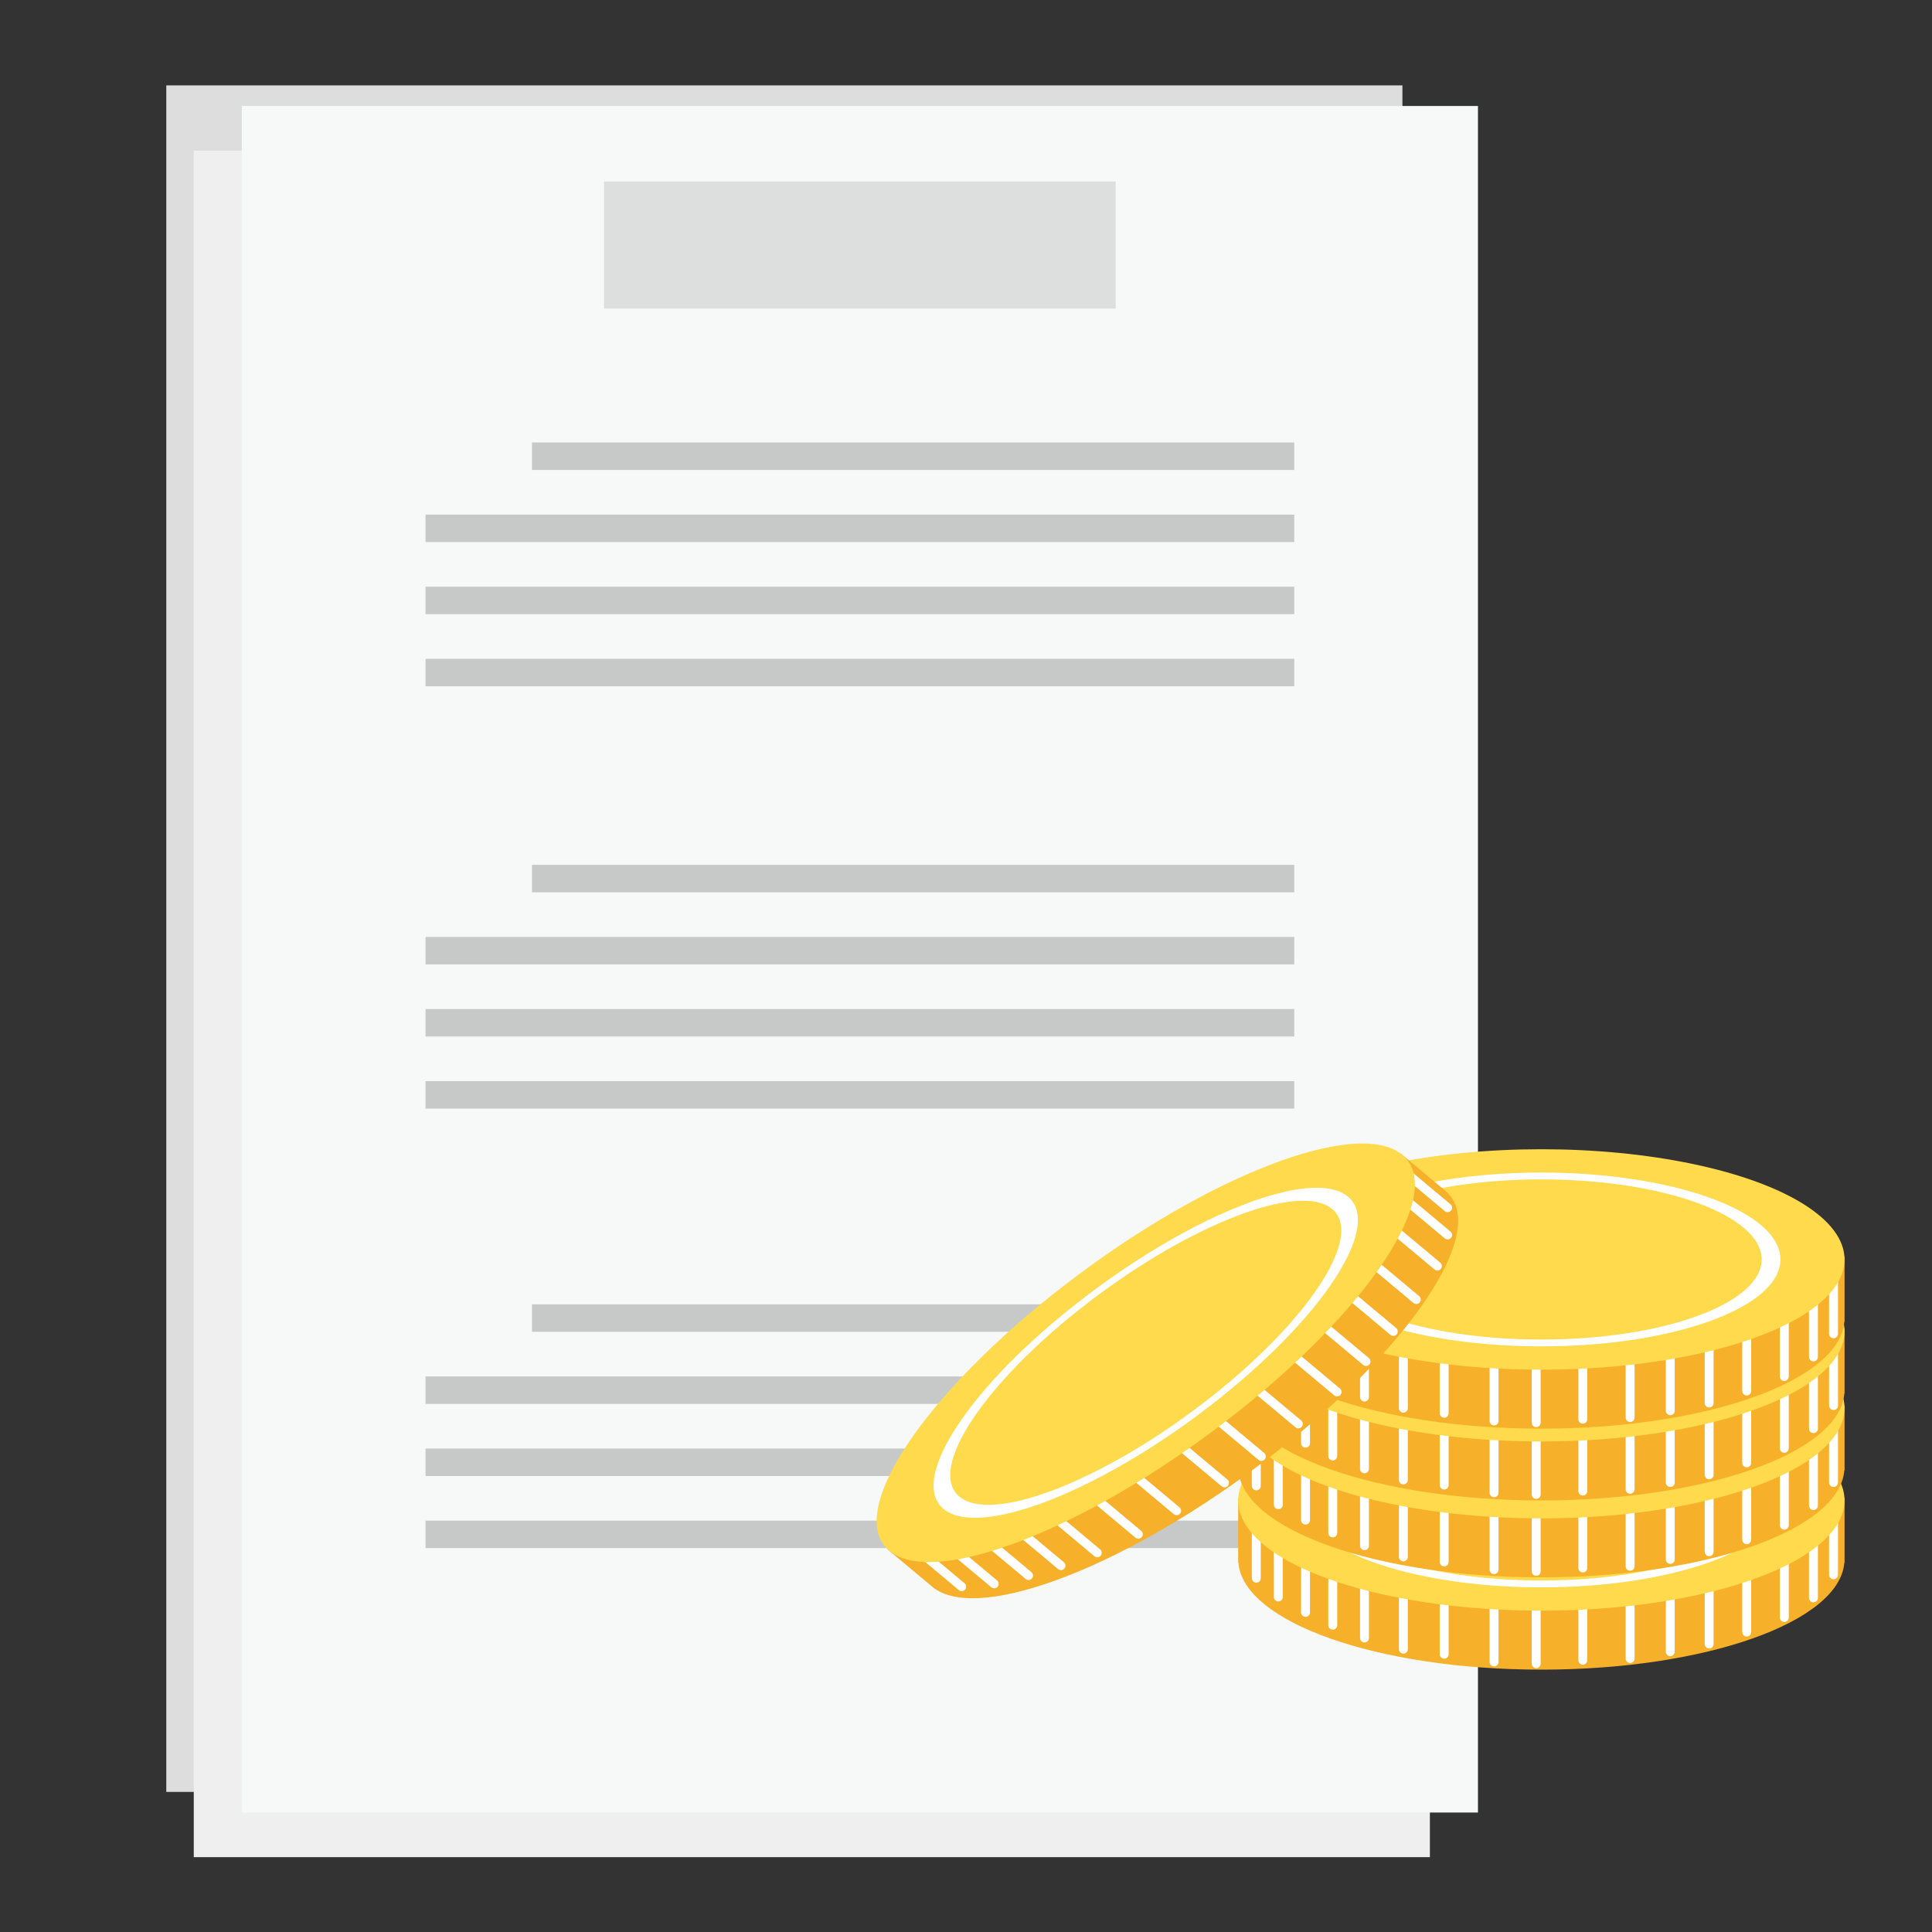 <?xml version="1.0" encoding="utf-8"?>
<!-- Generator: Adobe Illustrator 14.0.0, SVG Export Plug-In . SVG Version: 6.00 Build 43363)  -->
<!DOCTYPE svg PUBLIC "-//W3C//DTD SVG 1.1//EN" "http://www.w3.org/Graphics/SVG/1.1/DTD/svg11.dtd">
<svg version="1.1" id="圖層_1" xmlns="http://www.w3.org/2000/svg" xmlns:xlink="http://www.w3.org/1999/xlink" x="0px" y="0px"
	 width="300px" height="300px" viewBox="0 0 300 300" enable-background="new 0 0 300 300" xml:space="preserve">
<rect x="0" y="0" width="300" height="300" fill="#333333" stroke="none"/>
<g display="none">
	<circle display="inline" fill="#FFFFFF" cx="151.485" cy="59.835" r="58.988"/>
	<g display="inline">
		<path fill="#00AFAD" d="M196.837,43.749h-35.98c-3.057,0-5.535,2.479-5.535,5.535v5.445h-8.857v-5.445
			c0-3.057-2.479-5.535-5.536-5.535h-35.981c-3.057,0-5.536,2.479-5.536,5.535v18.545c0,3.057,2.479,5.535,5.536,5.535h35.981
			c3.057,0,5.536-2.478,5.536-5.535v-5.444h8.857v5.444c0,3.057,2.479,5.535,5.535,5.535h35.98c3.058,0,5.536-2.478,5.536-5.535
			V49.284C202.374,46.227,199.895,43.749,196.837,43.749"/>
		<path fill="#FFFFFF" d="M140.86,63.705c0,2.915-2.363,5.279-5.28,5.279h-26.137c-2.916,0-5.28-2.364-5.28-5.279V53.672
			c0-2.916,2.364-5.28,5.28-5.28h26.137c2.917,0,5.28,2.364,5.28,5.28V63.705z"/>
		<path fill="#FFFFFF" d="M197.887,63.705c0,2.915-2.365,5.279-5.281,5.279h-26.137c-2.917,0-5.28-2.364-5.28-5.279V53.672
			c0-2.916,2.363-5.28,5.28-5.28h26.137c2.916,0,5.281,2.364,5.281,5.28V63.705z"/>
		<g>
			<defs>
				<path id="SVGID_1_" d="M196.837,43.749h-35.98c-3.057,0-5.535,2.479-5.535,5.535v5.445h-8.857v-5.445
					c0-3.057-2.479-5.535-5.536-5.535h-35.981c-3.057,0-5.536,2.479-5.536,5.535v18.545c0,3.057,2.479,5.535,5.536,5.535h35.981
					c3.057,0,5.536-2.478,5.536-5.535v-5.444h8.857v5.444c0,3.057,2.479,5.535,5.535,5.535h35.98c3.058,0,5.536-2.478,5.536-5.535
					V49.284C202.374,46.227,199.895,43.749,196.837,43.749"/>
			</defs>
			<clipPath id="SVGID_2_">
				<use xlink:href="#SVGID_1_"  overflow="visible"/>
			</clipPath>
			<polygon opacity="0.2" clip-path="url(#SVGID_2_)" fill="#FFFFFF" points="197.225,38.497 86.677,77.725 92.79,36.713 			"/>
		</g>
	</g>
	<g display="inline">
		<circle fill="#FFFFFF" cx="244.025" cy="245.824" r="55.024"/>
		<path fill="#F2A665" d="M276.25,228.416h-11.293c-0.641-9.549-8.568-17.1-18.278-17.1s-17.638,7.551-18.279,17.1h-11.525
			c-2.575,0-4.662,2.087-4.662,4.661v35.75c0,2.576,2.087,4.664,4.662,4.664h59.376c2.576,0,4.663-2.088,4.663-4.664v-35.75
			C280.913,230.502,278.826,228.416,276.25,228.416z M250.448,262.61h-7.771v-24.869h7.771V262.61z M233.996,228.416
			c0.624-6.457,6.063-11.505,12.683-11.505c6.62,0,12.059,5.048,12.684,11.505H233.996z"/>
		<g>
			<defs>
				<path id="SVGID_3_" d="M277.25,228.416h-11.293c-0.641-9.549-8.568-17.1-18.278-17.1s-17.638,7.551-18.279,17.1h-11.525
					c-2.575,0-4.662,2.087-4.662,4.661v35.75c0,2.576,2.087,4.664,4.662,4.664h59.376c2.576,0,4.663-2.088,4.663-4.664v-35.75
					C281.913,230.502,279.826,228.416,277.25,228.416z"/>
			</defs>
			<clipPath id="SVGID_4_">
				<use xlink:href="#SVGID_3_"  overflow="visible"/>
			</clipPath>
			<polygon opacity="0.2" clip-path="url(#SVGID_4_)" fill="#FFFFFF" points="273.715,206.653 204.08,286.237 203.769,216.913 			
				"/>
		</g>
	</g>
	<g display="inline">
		<circle fill="#FFFFFF" cx="55.024" cy="238.38" r="55.024"/>
		<g>
			<path fill="#F7B029" d="M65.378,242.577c-4.952-2.672-13.352-4.43-22.882-4.43s-17.93,1.758-22.882,4.43h-4.692v5.907h0.021
				c0.453,5.393,12.611,9.714,27.553,9.714c14.942,0,27.1-4.321,27.552-9.714h0.022v-5.907H65.378z"/>
			
				<line fill="none" stroke="#FFFFFF" stroke-width="0.812" stroke-linecap="round" stroke-linejoin="round" x1="16.572" y1="244.209" x2="16.572" y2="249.882"/>
			
				<line fill="none" stroke="#FFFFFF" stroke-width="0.812" stroke-linecap="round" stroke-linejoin="round" x1="18.575" y1="245.918" x2="18.575" y2="251.593"/>
			
				<line fill="none" stroke="#FFFFFF" stroke-width="0.812" stroke-linecap="round" stroke-linejoin="round" x1="21.05" y1="247.318" x2="21.05" y2="252.992"/>
			
				<line fill="none" stroke="#FFFFFF" stroke-width="0.812" stroke-linecap="round" stroke-linejoin="round" x1="23.524" y1="248.484" x2="23.524" y2="254.157"/>
			
				<line fill="none" stroke="#FFFFFF" stroke-width="0.812" stroke-linecap="round" stroke-linejoin="round" x1="26.411" y1="249.65" x2="26.411" y2="255.323"/>
			
				<line fill="none" stroke="#FFFFFF" stroke-width="0.812" stroke-linecap="round" stroke-linejoin="round" x1="29.947" y1="250.66" x2="29.947" y2="256.333"/>
			
				<line fill="none" stroke="#FFFFFF" stroke-width="0.812" stroke-linecap="round" stroke-linejoin="round" x1="33.658" y1="251.125" x2="33.658" y2="256.8"/>
			
				<line fill="none" stroke="#FFFFFF" stroke-width="0.812" stroke-linecap="round" stroke-linejoin="round" x1="38.195" y1="251.826" x2="38.195" y2="257.499"/>
			
				<line fill="none" stroke="#FFFFFF" stroke-width="0.812" stroke-linecap="round" stroke-linejoin="round" x1="42.025" y1="251.981" x2="42.025" y2="257.655"/>
			
				<line fill="none" stroke="#FFFFFF" stroke-width="0.812" stroke-linecap="round" stroke-linejoin="round" x1="46.267" y1="251.67" x2="46.267" y2="257.343"/>
			
				<line fill="none" stroke="#FFFFFF" stroke-width="0.812" stroke-linecap="round" stroke-linejoin="round" x1="50.569" y1="251.514" x2="50.569" y2="257.189"/>
			
				<line fill="none" stroke="#FFFFFF" stroke-width="0.812" stroke-linecap="round" stroke-linejoin="round" x1="54.221" y1="250.893" x2="54.221" y2="256.566"/>
			
				<line fill="none" stroke="#FFFFFF" stroke-width="0.812" stroke-linecap="round" stroke-linejoin="round" x1="57.756" y1="250.193" x2="57.756" y2="255.867"/>
			
				<line fill="none" stroke="#FFFFFF" stroke-width="0.812" stroke-linecap="round" stroke-linejoin="round" x1="61.174" y1="249.105" x2="61.174" y2="254.779"/>
			
				<line fill="none" stroke="#FFFFFF" stroke-width="0.812" stroke-linecap="round" stroke-linejoin="round" x1="64.591" y1="247.784" x2="64.591" y2="253.458"/>
			
				<line fill="none" stroke="#FFFFFF" stroke-width="0.812" stroke-linecap="round" stroke-linejoin="round" x1="67.243" y1="245.997" x2="67.243" y2="251.67"/>
			
				<line fill="none" stroke="#FFFFFF" stroke-width="0.812" stroke-linecap="round" stroke-linejoin="round" x1="69.069" y1="243.898" x2="69.069" y2="249.572"/>
			<ellipse fill="#FEDA4C" cx="42.496" cy="242.81" rx="27.574" ry="10.025"/>
			<ellipse fill="#FFFFFF" cx="42.497" cy="242.81" rx="21.741" ry="7.904"/>
			<ellipse fill="#FEDA4C" cx="42.497" cy="242.81" rx="20.031" ry="7.283"/>
		</g>
		<g>
			<path fill="#F7B029" d="M65.378,234.183c-4.952-2.672-13.352-4.43-22.882-4.43s-17.93,1.758-22.882,4.43h-4.692v5.907h0.021
				c0.453,5.393,12.611,9.714,27.553,9.714c14.942,0,27.1-4.321,27.552-9.714h0.022v-5.907H65.378z"/>
			
				<line fill="none" stroke="#FFFFFF" stroke-width="0.812" stroke-linecap="round" stroke-linejoin="round" x1="16.572" y1="235.816" x2="16.572" y2="241.489"/>
			
				<line fill="none" stroke="#FFFFFF" stroke-width="0.812" stroke-linecap="round" stroke-linejoin="round" x1="18.575" y1="237.526" x2="18.575" y2="243.2"/>
			
				<line fill="none" stroke="#FFFFFF" stroke-width="0.812" stroke-linecap="round" stroke-linejoin="round" x1="21.05" y1="238.924" x2="21.05" y2="244.598"/>
			
				<line fill="none" stroke="#FFFFFF" stroke-width="0.812" stroke-linecap="round" stroke-linejoin="round" x1="23.524" y1="240.09" x2="23.524" y2="245.764"/>
			
				<line fill="none" stroke="#FFFFFF" stroke-width="0.812" stroke-linecap="round" stroke-linejoin="round" x1="26.411" y1="241.256" x2="26.411" y2="246.929"/>
			
				<line fill="none" stroke="#FFFFFF" stroke-width="0.812" stroke-linecap="round" stroke-linejoin="round" x1="29.947" y1="242.266" x2="29.947" y2="247.94"/>
			
				<line fill="none" stroke="#FFFFFF" stroke-width="0.812" stroke-linecap="round" stroke-linejoin="round" x1="33.658" y1="242.733" x2="33.658" y2="248.406"/>
			
				<line fill="none" stroke="#FFFFFF" stroke-width="0.812" stroke-linecap="round" stroke-linejoin="round" x1="38.195" y1="243.432" x2="38.195" y2="249.105"/>
			
				<line fill="none" stroke="#FFFFFF" stroke-width="0.812" stroke-linecap="round" stroke-linejoin="round" x1="42.025" y1="243.587" x2="42.025" y2="249.261"/>
			
				<line fill="none" stroke="#FFFFFF" stroke-width="0.812" stroke-linecap="round" stroke-linejoin="round" x1="46.267" y1="243.277" x2="46.267" y2="248.95"/>
			
				<line fill="none" stroke="#FFFFFF" stroke-width="0.812" stroke-linecap="round" stroke-linejoin="round" x1="50.569" y1="243.121" x2="50.569" y2="248.795"/>
			
				<line fill="none" stroke="#FFFFFF" stroke-width="0.812" stroke-linecap="round" stroke-linejoin="round" x1="54.221" y1="242.5" x2="54.221" y2="248.173"/>
			
				<line fill="none" stroke="#FFFFFF" stroke-width="0.812" stroke-linecap="round" stroke-linejoin="round" x1="57.756" y1="241.799" x2="57.756" y2="247.473"/>
			
				<line fill="none" stroke="#FFFFFF" stroke-width="0.812" stroke-linecap="round" stroke-linejoin="round" x1="61.174" y1="240.711" x2="61.174" y2="246.386"/>
			
				<line fill="none" stroke="#FFFFFF" stroke-width="0.812" stroke-linecap="round" stroke-linejoin="round" x1="64.591" y1="239.39" x2="64.591" y2="245.064"/>
			
				<line fill="none" stroke="#FFFFFF" stroke-width="0.812" stroke-linecap="round" stroke-linejoin="round" x1="67.243" y1="237.603" x2="67.243" y2="243.277"/>
			
				<line fill="none" stroke="#FFFFFF" stroke-width="0.812" stroke-linecap="round" stroke-linejoin="round" x1="69.069" y1="235.504" x2="69.069" y2="241.178"/>
			<ellipse fill="#FEDA4C" cx="42.496" cy="234.417" rx="27.574" ry="10.025"/>
			<ellipse fill="#FFFFFF" cx="42.497" cy="234.417" rx="21.741" ry="7.904"/>
			<ellipse fill="#FEDA4C" cx="42.497" cy="234.417" rx="20.031" ry="7.283"/>
		</g>
		<g>
			<path fill="#F7B029" d="M65.378,227.189c-4.952-2.672-13.352-4.43-22.882-4.43s-17.93,1.758-22.882,4.43h-4.692v5.906h0.021
				c0.453,5.393,12.611,9.715,27.553,9.715c14.942,0,27.1-4.322,27.552-9.715h0.022v-5.906H65.378z"/>
			
				<line fill="none" stroke="#FFFFFF" stroke-width="0.812" stroke-linecap="round" stroke-linejoin="round" x1="16.572" y1="228.821" x2="16.572" y2="234.495"/>
			
				<line fill="none" stroke="#FFFFFF" stroke-width="0.812" stroke-linecap="round" stroke-linejoin="round" x1="18.575" y1="230.531" x2="18.575" y2="236.205"/>
			
				<line fill="none" stroke="#FFFFFF" stroke-width="0.812" stroke-linecap="round" stroke-linejoin="round" x1="21.05" y1="231.93" x2="21.05" y2="237.603"/>
			
				<line fill="none" stroke="#FFFFFF" stroke-width="0.812" stroke-linecap="round" stroke-linejoin="round" x1="23.524" y1="233.095" x2="23.524" y2="238.769"/>
			
				<line fill="none" stroke="#FFFFFF" stroke-width="0.812" stroke-linecap="round" stroke-linejoin="round" x1="26.411" y1="234.261" x2="26.411" y2="239.935"/>
			
				<line fill="none" stroke="#FFFFFF" stroke-width="0.812" stroke-linecap="round" stroke-linejoin="round" x1="29.947" y1="235.272" x2="29.947" y2="240.945"/>
			
				<line fill="none" stroke="#FFFFFF" stroke-width="0.812" stroke-linecap="round" stroke-linejoin="round" x1="33.658" y1="235.738" x2="33.658" y2="241.412"/>
			
				<line fill="none" stroke="#FFFFFF" stroke-width="0.812" stroke-linecap="round" stroke-linejoin="round" x1="38.195" y1="236.438" x2="38.195" y2="242.111"/>
			
				<line fill="none" stroke="#FFFFFF" stroke-width="0.812" stroke-linecap="round" stroke-linejoin="round" x1="42.025" y1="236.592" x2="42.025" y2="242.266"/>
			
				<line fill="none" stroke="#FFFFFF" stroke-width="0.812" stroke-linecap="round" stroke-linejoin="round" x1="46.267" y1="236.282" x2="46.267" y2="241.956"/>
			
				<line fill="none" stroke="#FFFFFF" stroke-width="0.812" stroke-linecap="round" stroke-linejoin="round" x1="50.569" y1="236.126" x2="50.569" y2="241.799"/>
			
				<line fill="none" stroke="#FFFFFF" stroke-width="0.812" stroke-linecap="round" stroke-linejoin="round" x1="54.221" y1="235.504" x2="54.221" y2="241.178"/>
			
				<line fill="none" stroke="#FFFFFF" stroke-width="0.812" stroke-linecap="round" stroke-linejoin="round" x1="57.756" y1="234.806" x2="57.756" y2="240.479"/>
			
				<line fill="none" stroke="#FFFFFF" stroke-width="0.812" stroke-linecap="round" stroke-linejoin="round" x1="61.174" y1="233.717" x2="61.174" y2="239.39"/>
			
				<line fill="none" stroke="#FFFFFF" stroke-width="0.812" stroke-linecap="round" stroke-linejoin="round" x1="64.591" y1="232.396" x2="64.591" y2="238.07"/>
			
				<line fill="none" stroke="#FFFFFF" stroke-width="0.812" stroke-linecap="round" stroke-linejoin="round" x1="67.243" y1="230.608" x2="67.243" y2="236.282"/>
			
				<line fill="none" stroke="#FFFFFF" stroke-width="0.812" stroke-linecap="round" stroke-linejoin="round" x1="69.069" y1="228.51" x2="69.069" y2="234.183"/>
			<ellipse fill="#FEDA4C" cx="42.496" cy="227.421" rx="27.574" ry="10.026"/>
			<ellipse fill="#FFFFFF" cx="42.497" cy="227.421" rx="21.741" ry="7.906"/>
			<ellipse fill="#FEDA4C" cx="42.497" cy="227.421" rx="20.031" ry="7.283"/>
		</g>
		<g>
			<path fill="#F7B029" d="M65.378,220.66c-4.952-2.672-13.352-4.429-22.882-4.429s-17.93,1.757-22.882,4.429h-4.692v5.907h0.021
				c0.453,5.393,12.611,9.715,27.553,9.715c14.942,0,27.1-4.322,27.552-9.715h0.022v-5.907H65.378z"/>
			
				<line fill="none" stroke="#FFFFFF" stroke-width="0.812" stroke-linecap="round" stroke-linejoin="round" x1="16.572" y1="222.293" x2="16.572" y2="227.966"/>
			
				<line fill="none" stroke="#FFFFFF" stroke-width="0.812" stroke-linecap="round" stroke-linejoin="round" x1="18.575" y1="224.002" x2="18.575" y2="229.676"/>
			
				<line fill="none" stroke="#FFFFFF" stroke-width="0.812" stroke-linecap="round" stroke-linejoin="round" x1="21.05" y1="225.401" x2="21.05" y2="231.075"/>
			
				<line fill="none" stroke="#FFFFFF" stroke-width="0.812" stroke-linecap="round" stroke-linejoin="round" x1="23.524" y1="226.567" x2="23.524" y2="232.241"/>
			
				<line fill="none" stroke="#FFFFFF" stroke-width="0.812" stroke-linecap="round" stroke-linejoin="round" x1="26.411" y1="227.733" x2="26.411" y2="233.407"/>
			
				<line fill="none" stroke="#FFFFFF" stroke-width="0.812" stroke-linecap="round" stroke-linejoin="round" x1="29.947" y1="228.744" x2="29.947" y2="234.417"/>
			
				<line fill="none" stroke="#FFFFFF" stroke-width="0.812" stroke-linecap="round" stroke-linejoin="round" x1="33.658" y1="229.21" x2="33.658" y2="234.883"/>
			
				<line fill="none" stroke="#FFFFFF" stroke-width="0.812" stroke-linecap="round" stroke-linejoin="round" x1="38.195" y1="229.909" x2="38.195" y2="235.583"/>
			
				<line fill="none" stroke="#FFFFFF" stroke-width="0.812" stroke-linecap="round" stroke-linejoin="round" x1="42.025" y1="230.065" x2="42.025" y2="235.738"/>
			
				<line fill="none" stroke="#FFFFFF" stroke-width="0.812" stroke-linecap="round" stroke-linejoin="round" x1="46.267" y1="229.753" x2="46.267" y2="235.426"/>
			
				<line fill="none" stroke="#FFFFFF" stroke-width="0.812" stroke-linecap="round" stroke-linejoin="round" x1="50.569" y1="229.598" x2="50.569" y2="235.272"/>
			
				<line fill="none" stroke="#FFFFFF" stroke-width="0.812" stroke-linecap="round" stroke-linejoin="round" x1="54.221" y1="228.977" x2="54.221" y2="234.65"/>
			
				<line fill="none" stroke="#FFFFFF" stroke-width="0.812" stroke-linecap="round" stroke-linejoin="round" x1="57.756" y1="228.277" x2="57.756" y2="233.951"/>
			
				<line fill="none" stroke="#FFFFFF" stroke-width="0.812" stroke-linecap="round" stroke-linejoin="round" x1="61.174" y1="227.189" x2="61.174" y2="232.863"/>
			
				<line fill="none" stroke="#FFFFFF" stroke-width="0.812" stroke-linecap="round" stroke-linejoin="round" x1="64.591" y1="225.868" x2="64.591" y2="231.542"/>
			
				<line fill="none" stroke="#FFFFFF" stroke-width="0.812" stroke-linecap="round" stroke-linejoin="round" x1="67.243" y1="224.081" x2="67.243" y2="229.753"/>
			
				<line fill="none" stroke="#FFFFFF" stroke-width="0.812" stroke-linecap="round" stroke-linejoin="round" x1="69.069" y1="221.982" x2="69.069" y2="227.656"/>
			<ellipse fill="#FEDA4C" cx="42.496" cy="220.894" rx="27.574" ry="10.025"/>
			<ellipse fill="#FFFFFF" cx="42.497" cy="220.894" rx="21.741" ry="7.904"/>
			<ellipse fill="#FEDA4C" cx="42.497" cy="220.894" rx="20.031" ry="7.283"/>
		</g>
		<g>
			<path fill="#F7B029" d="M96.79,243.984c-3.562-5.267-10.528-11.705-19.092-17.218c-8.564-5.512-16.698-8.791-22.037-9.254
				l-4.217-2.715l-1.964,5.309l0.019,0.013c-1.386,5.109,8.104,16.024,21.533,24.668c13.428,8.644,25.792,11.791,27.992,7.207
				l0.019,0.013l1.964-5.309L96.79,243.984z"/>
			
				<line fill="none" stroke="#FFFFFF" stroke-width="0.812" stroke-linecap="round" stroke-linejoin="round" x1="52.383" y1="217.219" x2="50.497" y2="222.317"/>
			
				<line fill="none" stroke="#FFFFFF" stroke-width="0.812" stroke-linecap="round" stroke-linejoin="round" x1="53.615" y1="219.915" x2="51.729" y2="225.013"/>
			
				<line fill="none" stroke="#FFFFFF" stroke-width="0.812" stroke-linecap="round" stroke-linejoin="round" x1="55.375" y1="222.603" x2="53.488" y2="227.703"/>
			
				<line fill="none" stroke="#FFFFFF" stroke-width="0.812" stroke-linecap="round" stroke-linejoin="round" x1="57.21" y1="225.082" x2="55.324" y2="230.182"/>
			
				<line fill="none" stroke="#FFFFFF" stroke-width="0.812" stroke-linecap="round" stroke-linejoin="round" x1="59.417" y1="227.799" x2="57.532" y2="232.898"/>
			
				<line fill="none" stroke="#FFFFFF" stroke-width="0.812" stroke-linecap="round" stroke-linejoin="round" x1="62.258" y1="230.752" x2="60.373" y2="235.851"/>
			
				<line fill="none" stroke="#FFFFFF" stroke-width="0.812" stroke-linecap="round" stroke-linejoin="round" x1="65.439" y1="233.319" x2="63.553" y2="238.417"/>
			
				<line fill="none" stroke="#FFFFFF" stroke-width="0.812" stroke-linecap="round" stroke-linejoin="round" x1="69.285" y1="236.572" x2="67.399" y2="241.67"/>
			
				<line fill="none" stroke="#FFFFFF" stroke-width="0.812" stroke-linecap="round" stroke-linejoin="round" x1="72.675" y1="238.927" x2="70.789" y2="244.025"/>
			
				<line fill="none" stroke="#FFFFFF" stroke-width="0.812" stroke-linecap="round" stroke-linejoin="round" x1="76.591" y1="241.101" x2="74.705" y2="246.2"/>
			
				<line fill="none" stroke="#FFFFFF" stroke-width="0.812" stroke-linecap="round" stroke-linejoin="round" x1="80.508" y1="243.45" x2="78.622" y2="248.548"/>
			
				<line fill="none" stroke="#FFFFFF" stroke-width="0.812" stroke-linecap="round" stroke-linejoin="round" x1="83.998" y1="245.003" x2="82.111" y2="250.102"/>
			
				<line fill="none" stroke="#FFFFFF" stroke-width="0.812" stroke-linecap="round" stroke-linejoin="round" x1="87.408" y1="246.42" x2="85.521" y2="251.518"/>
			
				<line fill="none" stroke="#FFFFFF" stroke-width="0.812" stroke-linecap="round" stroke-linejoin="round" x1="90.841" y1="247.418" x2="88.954" y2="252.518"/>
			
				<line fill="none" stroke="#FFFFFF" stroke-width="0.812" stroke-linecap="round" stroke-linejoin="round" x1="94.351" y1="248.208" x2="92.464" y2="253.307"/>
			
				<line fill="none" stroke="#FFFFFF" stroke-width="0.812" stroke-linecap="round" stroke-linejoin="round" x1="97.328" y1="248.135" x2="95.442" y2="253.234"/>
			
				<line fill="none" stroke="#FFFFFF" stroke-width="0.812" stroke-linecap="round" stroke-linejoin="round" x1="99.667" y1="247.306" x2="97.78" y2="252.405"/>
			<path fill="#FEDA4C" d="M100.929,246.908c-1.841,4.976-14.428,1.868-28.115-6.939c-13.686-8.81-23.289-19.985-21.449-24.961
				c1.841-4.977,14.429-1.869,28.115,6.939C93.167,230.756,102.77,241.931,100.929,246.908z"/>
			<path fill="#FFFFFF" d="M95.687,243.534c-1.452,3.923-11.376,1.473-22.167-5.473c-10.791-6.945-18.363-15.757-16.912-19.68
				c1.452-3.924,11.377-1.474,22.168,5.473C89.566,230.798,97.138,239.611,95.687,243.534z"/>
			<path fill="#FEDA4C" d="M94.15,242.545c-1.337,3.614-10.482,1.356-20.425-5.043c-9.942-6.398-16.918-14.518-15.581-18.132
				c1.337-3.615,10.481-1.358,20.424,5.041S95.488,238.929,94.15,242.545z"/>
		</g>
	</g>
	<g display="inline">
		<g>
			<polygon fill="#FAE2CD" points="147.352,211.465 122.871,179.752 146.983,131.306 171.543,179.529 			"/>
			<polygon fill="#595758" points="147.085,153.6 135.96,153.653 146.985,131.502 158.213,153.549 			"/>
		</g>
		<g>
			<polygon fill="#C06367" points="171.958,280.266 122.906,280.494 122.441,179.753 133.259,190.473 147.567,179.639 
				161.254,190.343 171.495,179.529 			"/>
			<g>
				<g>
					<defs>
						<polygon id="SVGID_5_" points="171.958,280.266 122.906,280.494 122.441,179.753 133.259,190.473 147.567,179.639 
							161.254,190.343 171.495,179.529 						"/>
					</defs>
					<clipPath id="SVGID_6_">
						<use xlink:href="#SVGID_5_"  overflow="visible"/>
					</clipPath>
					
						<line clip-path="url(#SVGID_6_)" fill="none" stroke="#954A50" stroke-width="1.504" stroke-linecap="round" stroke-linejoin="round" stroke-miterlimit="10" x1="132.987" y1="183.484" x2="133.435" y2="280.444"/>
				</g>
				<g>
					<defs>
						<polygon id="SVGID_7_" points="171.958,280.266 122.906,280.494 122.441,179.753 133.259,190.473 147.567,179.639 
							161.254,190.343 171.495,179.529 						"/>
					</defs>
					<clipPath id="SVGID_8_">
						<use xlink:href="#SVGID_7_"  overflow="visible"/>
					</clipPath>
					
						<line clip-path="url(#SVGID_8_)" fill="none" stroke="#954A50" stroke-width="1.504" stroke-linecap="round" stroke-linejoin="round" stroke-miterlimit="10" x1="161.461" y1="183.353" x2="161.908" y2="280.313"/>
				</g>
				<g>
					<defs>
						<polygon id="SVGID_9_" points="171.958,280.266 122.906,280.494 122.441,179.753 133.259,190.473 147.567,179.639 
							161.254,190.343 171.495,179.529 						"/>
					</defs>
					<clipPath id="SVGID_10_">
						<use xlink:href="#SVGID_9_"  overflow="visible"/>
					</clipPath>
					
						<line clip-path="url(#SVGID_10_)" fill="none" stroke="#954A50" stroke-width="1.504" stroke-linecap="round" stroke-linejoin="round" stroke-miterlimit="10" x1="147.288" y1="171.265" x2="147.791" y2="280.378"/>
				</g>
			</g>
		</g>
		<polygon opacity="0.48" fill="#B5B5B6" enable-background="new    " points="146.985,131.502 133.259,190.473 133.64,273.266 
			122.873,273.314 122.441,179.753 		"/>
		<polygon opacity="0.48" fill="#B5B5B6" enable-background="new    " points="147.108,132.262 147.567,179.639 147.995,272.48 
			122.87,272.597 122.441,179.753 		"/>
		<g>
			<path fill="#FAE2CD" d="M170.303,284.581c0.018,3.965-3.181,7.195-7.146,7.212l-30.868,0.142
				c-3.964,0.021-7.194-3.181-7.211-7.146l0,0c-0.019-3.964,3.18-7.194,7.146-7.211l30.868-0.144
				C167.057,277.417,170.287,280.617,170.303,284.581L170.303,284.581z"/>
			
				<rect x="121.221" y="272.46" transform="matrix(-1 0.005 -0.005 -1 295.894 555.48)" fill="#B5B5B6" width="52.162" height="11.246"/>
			<polyline fill="#9FA0A0" points="173.409,283.609 121.248,283.851 121.195,272.603 			"/>
			<path opacity="0.4" fill="#FAE2CD" enable-background="new    " d="M131.414,291.939c0,0-6.224-0.45-6.26-8.187l45.064-0.208
				C170.218,283.544,131.377,284.124,131.414,291.939z"/>
		</g>
	</g>
</g>
<g display="none">
	<g display="inline">
		<path fill="#E8A743" d="M201.894,209.69c5.168-4.524,8.437-11.431,8.437-18.839c0-13.635-11.05-24.818-24.687-24.818
			c-13.636,0-24.688,10.987-24.688,24.621c0,7.412,3.267,14.542,8.438,19.067c-10.483,5.752-17.591,17.11-17.591,30.181h67.68
			C219.482,226.832,212.376,215.439,201.894,209.69z"/>
		<circle fill="#FFFFFF" cx="173.992" cy="186.429" r="2.773"/>
		<circle fill="#FFFFFF" cx="197.294" cy="186.429" r="2.773"/>
		<path fill="#FFFFFF" d="M196.182,196.337c0,6.534-4.532,7.21-10.124,7.21c-5.59,0-10.123-0.676-10.123-7.21H196.182z"/>
	</g>
	<g display="inline">
		<path fill="#E8A743" d="M259.175,209.69c5.171-4.524,8.439-11.431,8.439-18.839c0-13.635-11.053-24.818-24.688-24.818
			c-13.635,0-24.685,10.987-24.685,24.621c0,7.412,3.268,14.542,8.437,19.067c-10.484,5.752-17.591,17.11-17.591,30.181h67.681
			C276.768,226.832,269.661,215.439,259.175,209.69z"/>
		<circle fill="#FFFFFF" cx="231.276" cy="186.429" r="2.773"/>
		<circle fill="#FFFFFF" cx="254.578" cy="186.429" r="2.773"/>
		<path fill="#FFFFFF" d="M253.466,196.337c0,6.534-4.53,7.21-10.122,7.21c-5.594,0-10.123-0.676-10.123-7.21H253.466z"/>
	</g>
	<g display="inline">
		<path fill="#E8A743" d="M231.457,253.646c5.167-4.525,8.439-11.233,8.439-18.643c0-13.636-11.054-24.721-24.688-24.721
			c-13.634,0-24.688,11.038-24.688,24.669c0,7.412,3.271,14.176,8.438,18.701c-10.483,5.75-17.591,18.92-17.591,29.811h67.681
			C249.048,272.575,241.941,259.396,231.457,253.646z"/>
		<path fill="#FFFFFF" d="M203.56,228.002c1.529,0,2.771,1.244,2.771,2.775c0,1.532-1.242,2.772-2.771,2.772
			c-1.534,0-2.773-1.24-2.773-2.772C200.787,229.247,202.026,228.002,203.56,228.002z"/>
		<circle fill="#FFFFFF" cx="226.858" cy="230.776" r="2.774"/>
		<path fill="#FFFFFF" d="M225.75,242.081c0,4.356-4.532,7.211-10.125,7.211c-5.59,0-10.122-2.856-10.122-7.211H225.75z"/>
	</g>
	<path display="inline" fill="#DCDDDD" d="M88.066,18.666H34.17c-6.401,0-11.59,5.189-11.59,11.59v49.839
		c0,26.657,28.396,31.293,28.396,31.293c-6.971-2.323-8.764-12.921-9.188-19.703h46.276c6.401,0,11.59-5.189,11.59-11.59V30.256
		C99.656,23.855,94.467,18.666,88.066,18.666"/>
	<path display="inline" fill="#DCDDDD" d="M180.061,60.156h53.896c6.398,0,11.59,5.189,11.59,11.59v49.838
		c0,26.658-28.396,31.294-28.396,31.294c6.97-2.323,8.763-12.923,9.188-19.704h-46.276c-6.401,0-11.59-5.189-11.59-11.59V71.746
		C168.471,65.345,173.66,60.156,180.061,60.156"/>
	<g display="inline">
		<path fill="#E8A743" d="M117.374,155.831c6.576-5.758,10.735-14.396,10.735-23.821c0-17.344-14.061-31.499-31.405-31.499
			c-17.342,0-31.402,14.013-31.402,31.356c0,9.426,4.158,18.23,10.734,23.985c-13.335,7.314-22.378,22.132-22.378,38.121h86.093
			C139.75,177.986,130.709,163.145,117.374,155.831z"/>
		<circle fill="#FFFFFF" cx="81.885" cy="126.528" r="3.529"/>
		<circle fill="#FFFFFF" cx="111.524" cy="126.528" r="3.529"/>
		<path fill="#FFFFFF" d="M110.114,139.857c0,6.151-5.768,9.175-12.878,9.175c-7.113,0-12.879-3.024-12.879-9.175H110.114z"/>
	</g>
</g>
<g>
	<rect x="25.822" y="13.258" fill="#DDDDDD" width="191.944" height="264.989"/>
	<rect x="30.088" y="23.388" fill="#F0EFEF" width="191.943" height="264.99"/>
	<rect x="37.552" y="16.457" fill="#F7F9F9" width="191.944" height="264.99"/>
	<rect x="93.803" y="28.187" opacity="0.54" fill="#C9CACA" enable-background="new    " width="79.445" height="19.727"/>
	<g opacity="0.54">
		<rect x="82.605" y="68.708" fill="#9FA0A0" width="118.367" height="4.265"/>
		<rect x="66.077" y="79.905" fill="#9FA0A0" width="134.895" height="4.266"/>
		<rect x="66.077" y="91.102" fill="#9FA0A0" width="134.895" height="4.265"/>
		<rect x="66.077" y="102.298" fill="#9FA0A0" width="134.895" height="4.266"/>
	</g>
	<g opacity="0.54">
		<rect x="82.605" y="134.289" fill="#9FA0A0" width="118.367" height="4.266"/>
		<rect x="66.077" y="145.486" fill="#9FA0A0" width="134.895" height="4.266"/>
		<rect x="66.077" y="156.683" fill="#9FA0A0" width="134.895" height="4.265"/>
		<rect x="66.077" y="167.879" fill="#9FA0A0" width="134.895" height="4.266"/>
	</g>
	<g opacity="0.54">
		<rect x="82.605" y="202.536" fill="#9FA0A0" width="118.367" height="4.266"/>
		<rect x="66.077" y="213.733" fill="#9FA0A0" width="134.895" height="4.266"/>
		<rect x="66.077" y="224.93" fill="#9FA0A0" width="134.895" height="4.264"/>
		<rect x="66.077" y="236.125" fill="#9FA0A0" width="134.895" height="4.265"/>
	</g>
</g>
<g>
	<path fill="#F7B029" d="M278.41,232.589c-8.455-4.562-22.798-7.563-39.068-7.563s-30.613,3.001-39.069,7.563h-8.011v10.086h0.037
		c0.771,9.207,21.53,16.585,47.043,16.585c25.511,0,46.27-7.378,47.043-16.585h0.037v-10.086H278.41z"/>
	
		<line fill="none" stroke="#FFFFFF" stroke-width="1.386" stroke-linecap="round" stroke-linejoin="round" x1="195.078" y1="235.376" x2="195.078" y2="245.063"/>
	
		<line fill="none" stroke="#FFFFFF" stroke-width="1.386" stroke-linecap="round" stroke-linejoin="round" x1="198.498" y1="238.294" x2="198.498" y2="247.984"/>
	
		<line fill="none" stroke="#FFFFFF" stroke-width="1.386" stroke-linecap="round" stroke-linejoin="round" x1="202.722" y1="240.684" x2="202.722" y2="250.372"/>
	
		<line fill="none" stroke="#FFFFFF" stroke-width="1.386" stroke-linecap="round" stroke-linejoin="round" x1="206.948" y1="242.675" x2="206.948" y2="252.361"/>
	
		<line fill="none" stroke="#FFFFFF" stroke-width="1.386" stroke-linecap="round" stroke-linejoin="round" x1="211.876" y1="244.666" x2="211.876" y2="254.351"/>
	
		<line fill="none" stroke="#FFFFFF" stroke-width="1.386" stroke-linecap="round" stroke-linejoin="round" x1="217.914" y1="246.39" x2="217.914" y2="256.078"/>
	
		<line fill="none" stroke="#FFFFFF" stroke-width="1.386" stroke-linecap="round" stroke-linejoin="round" x1="224.251" y1="247.185" x2="224.251" y2="256.875"/>
	
		<line fill="none" stroke="#FFFFFF" stroke-width="1.386" stroke-linecap="round" stroke-linejoin="round" x1="231.999" y1="248.38" x2="231.999" y2="258.067"/>
	
		<line fill="none" stroke="#FFFFFF" stroke-width="1.386" stroke-linecap="round" stroke-linejoin="round" x1="238.536" y1="248.646" x2="238.536" y2="258.333"/>
	
		<line fill="none" stroke="#FFFFFF" stroke-width="1.386" stroke-linecap="round" stroke-linejoin="round" x1="245.779" y1="248.116" x2="245.779" y2="257.801"/>
	
		<line fill="none" stroke="#FFFFFF" stroke-width="1.386" stroke-linecap="round" stroke-linejoin="round" x1="253.124" y1="247.849" x2="253.124" y2="257.538"/>
	
		<line fill="none" stroke="#FFFFFF" stroke-width="1.386" stroke-linecap="round" stroke-linejoin="round" x1="259.36" y1="246.789" x2="259.36" y2="256.474"/>
	
		<line fill="none" stroke="#FFFFFF" stroke-width="1.386" stroke-linecap="round" stroke-linejoin="round" x1="265.396" y1="245.593" x2="265.396" y2="255.28"/>
	
		<line fill="none" stroke="#FFFFFF" stroke-width="1.386" stroke-linecap="round" stroke-linejoin="round" x1="271.231" y1="243.736" x2="271.231" y2="253.422"/>
	
		<line fill="none" stroke="#FFFFFF" stroke-width="1.386" stroke-linecap="round" stroke-linejoin="round" x1="277.066" y1="241.479" x2="277.066" y2="251.167"/>
	
		<line fill="none" stroke="#FFFFFF" stroke-width="1.386" stroke-linecap="round" stroke-linejoin="round" x1="281.592" y1="238.428" x2="281.592" y2="248.116"/>
	
		<line fill="none" stroke="#FFFFFF" stroke-width="1.386" stroke-linecap="round" stroke-linejoin="round" x1="284.71" y1="234.845" x2="284.71" y2="244.533"/>
	<ellipse fill="#FEDA4C" cx="239.341" cy="232.988" rx="47.08" ry="17.117"/>
	<ellipse fill="#FFFFFF" cx="239.342" cy="232.988" rx="37.121" ry="13.495"/>
	<ellipse fill="#FEDA4C" cx="239.341" cy="232.988" rx="34.201" ry="12.435"/>
</g>
<g>
	<path fill="#F7B029" d="M278.41,218.258c-8.455-4.562-22.798-7.563-39.068-7.563s-30.613,3.001-39.069,7.563h-8.011v10.086h0.037
		c0.771,9.207,21.53,16.585,47.043,16.585c25.511,0,46.27-7.378,47.043-16.585h0.037v-10.086H278.41z"/>
	
		<line fill="none" stroke="#FFFFFF" stroke-width="1.386" stroke-linecap="round" stroke-linejoin="round" x1="195.078" y1="221.045" x2="195.078" y2="230.732"/>
	
		<line fill="none" stroke="#FFFFFF" stroke-width="1.386" stroke-linecap="round" stroke-linejoin="round" x1="198.498" y1="223.965" x2="198.498" y2="233.653"/>
	
		<line fill="none" stroke="#FFFFFF" stroke-width="1.386" stroke-linecap="round" stroke-linejoin="round" x1="202.722" y1="226.353" x2="202.722" y2="236.041"/>
	
		<line fill="none" stroke="#FFFFFF" stroke-width="1.386" stroke-linecap="round" stroke-linejoin="round" x1="206.948" y1="228.344" x2="206.948" y2="238.032"/>
	
		<line fill="none" stroke="#FFFFFF" stroke-width="1.386" stroke-linecap="round" stroke-linejoin="round" x1="211.876" y1="230.334" x2="211.876" y2="240.02"/>
	
		<line fill="none" stroke="#FFFFFF" stroke-width="1.386" stroke-linecap="round" stroke-linejoin="round" x1="217.914" y1="232.059" x2="217.914" y2="241.747"/>
	
		<line fill="none" stroke="#FFFFFF" stroke-width="1.386" stroke-linecap="round" stroke-linejoin="round" x1="224.251" y1="232.856" x2="224.251" y2="242.542"/>
	
		<line fill="none" stroke="#FFFFFF" stroke-width="1.386" stroke-linecap="round" stroke-linejoin="round" x1="231.999" y1="234.049" x2="231.999" y2="243.736"/>
	
		<line fill="none" stroke="#FFFFFF" stroke-width="1.386" stroke-linecap="round" stroke-linejoin="round" x1="238.536" y1="234.315" x2="238.536" y2="244.002"/>
	
		<line fill="none" stroke="#FFFFFF" stroke-width="1.386" stroke-linecap="round" stroke-linejoin="round" x1="245.779" y1="233.785" x2="245.779" y2="243.47"/>
	
		<line fill="none" stroke="#FFFFFF" stroke-width="1.386" stroke-linecap="round" stroke-linejoin="round" x1="253.124" y1="233.518" x2="253.124" y2="243.207"/>
	
		<line fill="none" stroke="#FFFFFF" stroke-width="1.386" stroke-linecap="round" stroke-linejoin="round" x1="259.36" y1="232.458" x2="259.36" y2="242.145"/>
	
		<line fill="none" stroke="#FFFFFF" stroke-width="1.386" stroke-linecap="round" stroke-linejoin="round" x1="265.396" y1="231.262" x2="265.396" y2="240.95"/>
	
		<line fill="none" stroke="#FFFFFF" stroke-width="1.386" stroke-linecap="round" stroke-linejoin="round" x1="271.231" y1="229.405" x2="271.231" y2="239.093"/>
	
		<line fill="none" stroke="#FFFFFF" stroke-width="1.386" stroke-linecap="round" stroke-linejoin="round" x1="277.066" y1="227.149" x2="277.066" y2="236.835"/>
	
		<line fill="none" stroke="#FFFFFF" stroke-width="1.386" stroke-linecap="round" stroke-linejoin="round" x1="281.592" y1="224.097" x2="281.592" y2="233.785"/>
	
		<line fill="none" stroke="#FFFFFF" stroke-width="1.386" stroke-linecap="round" stroke-linejoin="round" x1="284.71" y1="220.514" x2="284.71" y2="230.202"/>
	<ellipse fill="#FEDA4C" cx="239.341" cy="218.657" rx="47.08" ry="17.117"/>
	<ellipse fill="#FFFFFF" cx="239.342" cy="218.657" rx="37.121" ry="13.495"/>
	<ellipse fill="#FEDA4C" cx="239.341" cy="218.657" rx="34.201" ry="12.436"/>
</g>
<g>
	<path fill="#F7B029" d="M278.41,206.317c-8.455-4.562-22.798-7.563-39.068-7.563s-30.613,3.001-39.069,7.563h-8.011v10.084h0.037
		c0.771,9.207,21.53,16.587,47.043,16.587c25.511,0,46.27-7.38,47.043-16.587h0.037v-10.084H278.41z"/>
	
		<line fill="none" stroke="#FFFFFF" stroke-width="1.386" stroke-linecap="round" stroke-linejoin="round" x1="195.078" y1="209.102" x2="195.078" y2="218.79"/>
	
		<line fill="none" stroke="#FFFFFF" stroke-width="1.386" stroke-linecap="round" stroke-linejoin="round" x1="198.498" y1="212.022" x2="198.498" y2="221.709"/>
	
		<line fill="none" stroke="#FFFFFF" stroke-width="1.386" stroke-linecap="round" stroke-linejoin="round" x1="202.722" y1="214.412" x2="202.722" y2="224.097"/>
	
		<line fill="none" stroke="#FFFFFF" stroke-width="1.386" stroke-linecap="round" stroke-linejoin="round" x1="206.948" y1="216.401" x2="206.948" y2="226.088"/>
	
		<line fill="none" stroke="#FFFFFF" stroke-width="1.386" stroke-linecap="round" stroke-linejoin="round" x1="211.876" y1="218.391" x2="211.876" y2="228.079"/>
	
		<line fill="none" stroke="#FFFFFF" stroke-width="1.386" stroke-linecap="round" stroke-linejoin="round" x1="217.914" y1="220.118" x2="217.914" y2="229.803"/>
	
		<line fill="none" stroke="#FFFFFF" stroke-width="1.386" stroke-linecap="round" stroke-linejoin="round" x1="224.251" y1="220.913" x2="224.251" y2="230.6"/>
	
		<line fill="none" stroke="#FFFFFF" stroke-width="1.386" stroke-linecap="round" stroke-linejoin="round" x1="231.999" y1="222.108" x2="231.999" y2="231.793"/>
	
		<line fill="none" stroke="#FFFFFF" stroke-width="1.386" stroke-linecap="round" stroke-linejoin="round" x1="238.536" y1="222.372" x2="238.536" y2="232.059"/>
	
		<line fill="none" stroke="#FFFFFF" stroke-width="1.386" stroke-linecap="round" stroke-linejoin="round" x1="245.779" y1="221.841" x2="245.779" y2="231.529"/>
	
		<line fill="none" stroke="#FFFFFF" stroke-width="1.386" stroke-linecap="round" stroke-linejoin="round" x1="253.124" y1="221.576" x2="253.124" y2="231.262"/>
	
		<line fill="none" stroke="#FFFFFF" stroke-width="1.386" stroke-linecap="round" stroke-linejoin="round" x1="259.36" y1="220.514" x2="259.36" y2="230.202"/>
	
		<line fill="none" stroke="#FFFFFF" stroke-width="1.386" stroke-linecap="round" stroke-linejoin="round" x1="265.396" y1="219.322" x2="265.396" y2="229.007"/>
	
		<line fill="none" stroke="#FFFFFF" stroke-width="1.386" stroke-linecap="round" stroke-linejoin="round" x1="271.231" y1="217.462" x2="271.231" y2="227.149"/>
	
		<line fill="none" stroke="#FFFFFF" stroke-width="1.386" stroke-linecap="round" stroke-linejoin="round" x1="277.066" y1="215.207" x2="277.066" y2="224.894"/>
	
		<line fill="none" stroke="#FFFFFF" stroke-width="1.386" stroke-linecap="round" stroke-linejoin="round" x1="281.592" y1="212.154" x2="281.592" y2="221.841"/>
	
		<line fill="none" stroke="#FFFFFF" stroke-width="1.386" stroke-linecap="round" stroke-linejoin="round" x1="284.71" y1="208.573" x2="284.71" y2="218.258"/>
	<ellipse fill="#FEDA4C" cx="239.341" cy="206.713" rx="47.08" ry="17.119"/>
	<ellipse fill="#FFFFFF" cx="239.342" cy="206.713" rx="37.121" ry="13.499"/>
	<ellipse fill="#FEDA4C" cx="239.341" cy="206.713" rx="34.201" ry="12.436"/>
</g>
<g>
	<path fill="#F7B029" d="M278.41,195.168c-8.455-4.562-22.798-7.562-39.068-7.562s-30.613,2.999-39.069,7.562h-8.011v10.086h0.037
		c0.771,9.207,21.53,16.587,47.043,16.587c25.511,0,46.27-7.38,47.043-16.587h0.037v-10.086H278.41z"/>
	
		<line fill="none" stroke="#FFFFFF" stroke-width="1.386" stroke-linecap="round" stroke-linejoin="round" x1="195.078" y1="197.958" x2="195.078" y2="207.644"/>
	
		<line fill="none" stroke="#FFFFFF" stroke-width="1.386" stroke-linecap="round" stroke-linejoin="round" x1="198.498" y1="200.875" x2="198.498" y2="210.563"/>
	
		<line fill="none" stroke="#FFFFFF" stroke-width="1.386" stroke-linecap="round" stroke-linejoin="round" x1="202.722" y1="203.263" x2="202.722" y2="212.951"/>
	
		<line fill="none" stroke="#FFFFFF" stroke-width="1.386" stroke-linecap="round" stroke-linejoin="round" x1="206.948" y1="205.254" x2="206.948" y2="214.942"/>
	
		<line fill="none" stroke="#FFFFFF" stroke-width="1.386" stroke-linecap="round" stroke-linejoin="round" x1="211.876" y1="207.245" x2="211.876" y2="216.932"/>
	
		<line fill="none" stroke="#FFFFFF" stroke-width="1.386" stroke-linecap="round" stroke-linejoin="round" x1="217.914" y1="208.971" x2="217.914" y2="218.659"/>
	
		<line fill="none" stroke="#FFFFFF" stroke-width="1.386" stroke-linecap="round" stroke-linejoin="round" x1="224.251" y1="209.768" x2="224.251" y2="219.454"/>
	
		<line fill="none" stroke="#FFFFFF" stroke-width="1.386" stroke-linecap="round" stroke-linejoin="round" x1="231.999" y1="210.96" x2="231.999" y2="220.649"/>
	
		<line fill="none" stroke="#FFFFFF" stroke-width="1.386" stroke-linecap="round" stroke-linejoin="round" x1="238.536" y1="211.227" x2="238.536" y2="220.913"/>
	
		<line fill="none" stroke="#FFFFFF" stroke-width="1.386" stroke-linecap="round" stroke-linejoin="round" x1="245.779" y1="210.695" x2="245.779" y2="220.38"/>
	
		<line fill="none" stroke="#FFFFFF" stroke-width="1.386" stroke-linecap="round" stroke-linejoin="round" x1="253.124" y1="210.43" x2="253.124" y2="220.118"/>
	
		<line fill="none" stroke="#FFFFFF" stroke-width="1.386" stroke-linecap="round" stroke-linejoin="round" x1="259.36" y1="209.37" x2="259.36" y2="219.055"/>
	
		<line fill="none" stroke="#FFFFFF" stroke-width="1.386" stroke-linecap="round" stroke-linejoin="round" x1="265.396" y1="208.174" x2="265.396" y2="217.861"/>
	
		<line fill="none" stroke="#FFFFFF" stroke-width="1.386" stroke-linecap="round" stroke-linejoin="round" x1="271.231" y1="206.317" x2="271.231" y2="216.003"/>
	
		<line fill="none" stroke="#FFFFFF" stroke-width="1.386" stroke-linecap="round" stroke-linejoin="round" x1="277.066" y1="204.06" x2="277.066" y2="213.748"/>
	
		<line fill="none" stroke="#FFFFFF" stroke-width="1.386" stroke-linecap="round" stroke-linejoin="round" x1="281.592" y1="201.009" x2="281.592" y2="210.695"/>
	
		<line fill="none" stroke="#FFFFFF" stroke-width="1.386" stroke-linecap="round" stroke-linejoin="round" x1="284.71" y1="197.426" x2="284.71" y2="207.114"/>
	<ellipse fill="#FEDA4C" cx="239.341" cy="195.569" rx="47.08" ry="17.117"/>
	<ellipse fill="#FFFFFF" cx="239.342" cy="195.569" rx="37.121" ry="13.495"/>
	<ellipse fill="#FEDA4C" cx="239.341" cy="195.569" rx="34.201" ry="12.435"/>
</g>
<g>
	<path fill="#F7B029" d="M210.673,184.305c-10.511,2.718-24.853,10.239-38.62,20.863c-13.766,10.624-23.694,21.833-27.493,30.156
		l-6.78,5.231l7.417,6.197l0.031-0.023c7.427,5.152,30.414-3.87,52.001-20.529c21.587-16.656,33.723-34.745,27.607-40.908
		l0.031-0.022l-7.416-6.195L210.673,184.305z"/>
	
		<line fill="none" stroke="#FFFFFF" stroke-width="1.386" stroke-linecap="round" stroke-linejoin="round" x1="142.214" y1="240.43" x2="149.334" y2="246.381"/>
	
		<line fill="none" stroke="#FFFFFF" stroke-width="1.386" stroke-linecap="round" stroke-linejoin="round" x1="147.254" y1="239.99" x2="154.377" y2="245.941"/>
	
		<line fill="none" stroke="#FFFFFF" stroke-width="1.386" stroke-linecap="round" stroke-linejoin="round" x1="152.586" y1="238.699" x2="159.71" y2="244.651"/>
	
		<line fill="none" stroke="#FFFFFF" stroke-width="1.386" stroke-linecap="round" stroke-linejoin="round" x1="157.624" y1="237.163" x2="164.75" y2="243.116"/>
	
		<line fill="none" stroke="#FFFFFF" stroke-width="1.386" stroke-linecap="round" stroke-linejoin="round" x1="163.258" y1="235.167" x2="170.381" y2="241.117"/>
	
		<line fill="none" stroke="#FFFFFF" stroke-width="1.386" stroke-linecap="round" stroke-linejoin="round" x1="169.634" y1="232.286" x2="176.757" y2="238.236"/>
	
		<line fill="none" stroke="#FFFFFF" stroke-width="1.386" stroke-linecap="round" stroke-linejoin="round" x1="175.583" y1="228.636" x2="182.706" y2="234.587"/>
	
		<line fill="none" stroke="#FFFFFF" stroke-width="1.386" stroke-linecap="round" stroke-linejoin="round" x1="183.015" y1="224.312" x2="190.138" y2="230.262"/>
	
		<line fill="none" stroke="#FFFFFF" stroke-width="1.386" stroke-linecap="round" stroke-linejoin="round" x1="188.743" y1="220.206" x2="195.866" y2="226.156"/>
	
		<line fill="none" stroke="#FFFFFF" stroke-width="1.386" stroke-linecap="round" stroke-linejoin="round" x1="194.48" y1="215.151" x2="201.604" y2="221.101"/>
	
		<line fill="none" stroke="#FFFFFF" stroke-width="1.386" stroke-linecap="round" stroke-linejoin="round" x1="200.5" y1="210.191" x2="207.623" y2="216.142"/>
	
		<line fill="none" stroke="#FFFFFF" stroke-width="1.386" stroke-linecap="round" stroke-linejoin="round" x1="204.996" y1="205.466" x2="212.119" y2="211.417"/>
	
		<line fill="none" stroke="#FFFFFF" stroke-width="1.386" stroke-linecap="round" stroke-linejoin="round" x1="209.226" y1="200.792" x2="216.347" y2="206.743"/>
	
		<line fill="none" stroke="#FFFFFF" stroke-width="1.386" stroke-linecap="round" stroke-linejoin="round" x1="212.795" y1="195.84" x2="219.919" y2="201.792"/>
	
		<line fill="none" stroke="#FFFFFF" stroke-width="1.386" stroke-linecap="round" stroke-linejoin="round" x1="216.074" y1="190.646" x2="223.197" y2="196.596"/>
	
		<line fill="none" stroke="#FFFFFF" stroke-width="1.386" stroke-linecap="round" stroke-linejoin="round" x1="217.66" y1="185.813" x2="224.783" y2="191.764"/>
	
		<line fill="none" stroke="#FFFFFF" stroke-width="1.386" stroke-linecap="round" stroke-linejoin="round" x1="217.664" y1="181.578" x2="224.787" y2="187.53"/>
	<path fill="#FEDA4C" d="M217.745,179.319c6.951,5.807-5.249,24.279-27.247,41.258c-22.001,16.979-45.472,26.031-52.424,20.226
		c-6.953-5.807,5.246-24.279,27.246-41.26C187.322,182.567,210.792,173.51,217.745,179.319z"/>
	<path fill="#FFFFFF" d="M209.318,185.823c5.479,4.579-4.138,19.142-21.484,32.528c-17.346,13.386-35.853,20.526-41.333,15.948
		c-5.482-4.58,4.138-19.146,21.485-32.531C185.33,188.381,203.837,181.243,209.318,185.823z"/>
	<path fill="#FEDA4C" d="M206.849,187.727c5.049,4.22-3.813,17.64-19.797,29.974c-15.98,12.332-33.033,18.911-38.082,14.691
		c-5.052-4.218,3.811-17.638,19.794-29.972C184.746,190.088,201.797,183.507,206.849,187.727z"/>
</g>
</svg>
